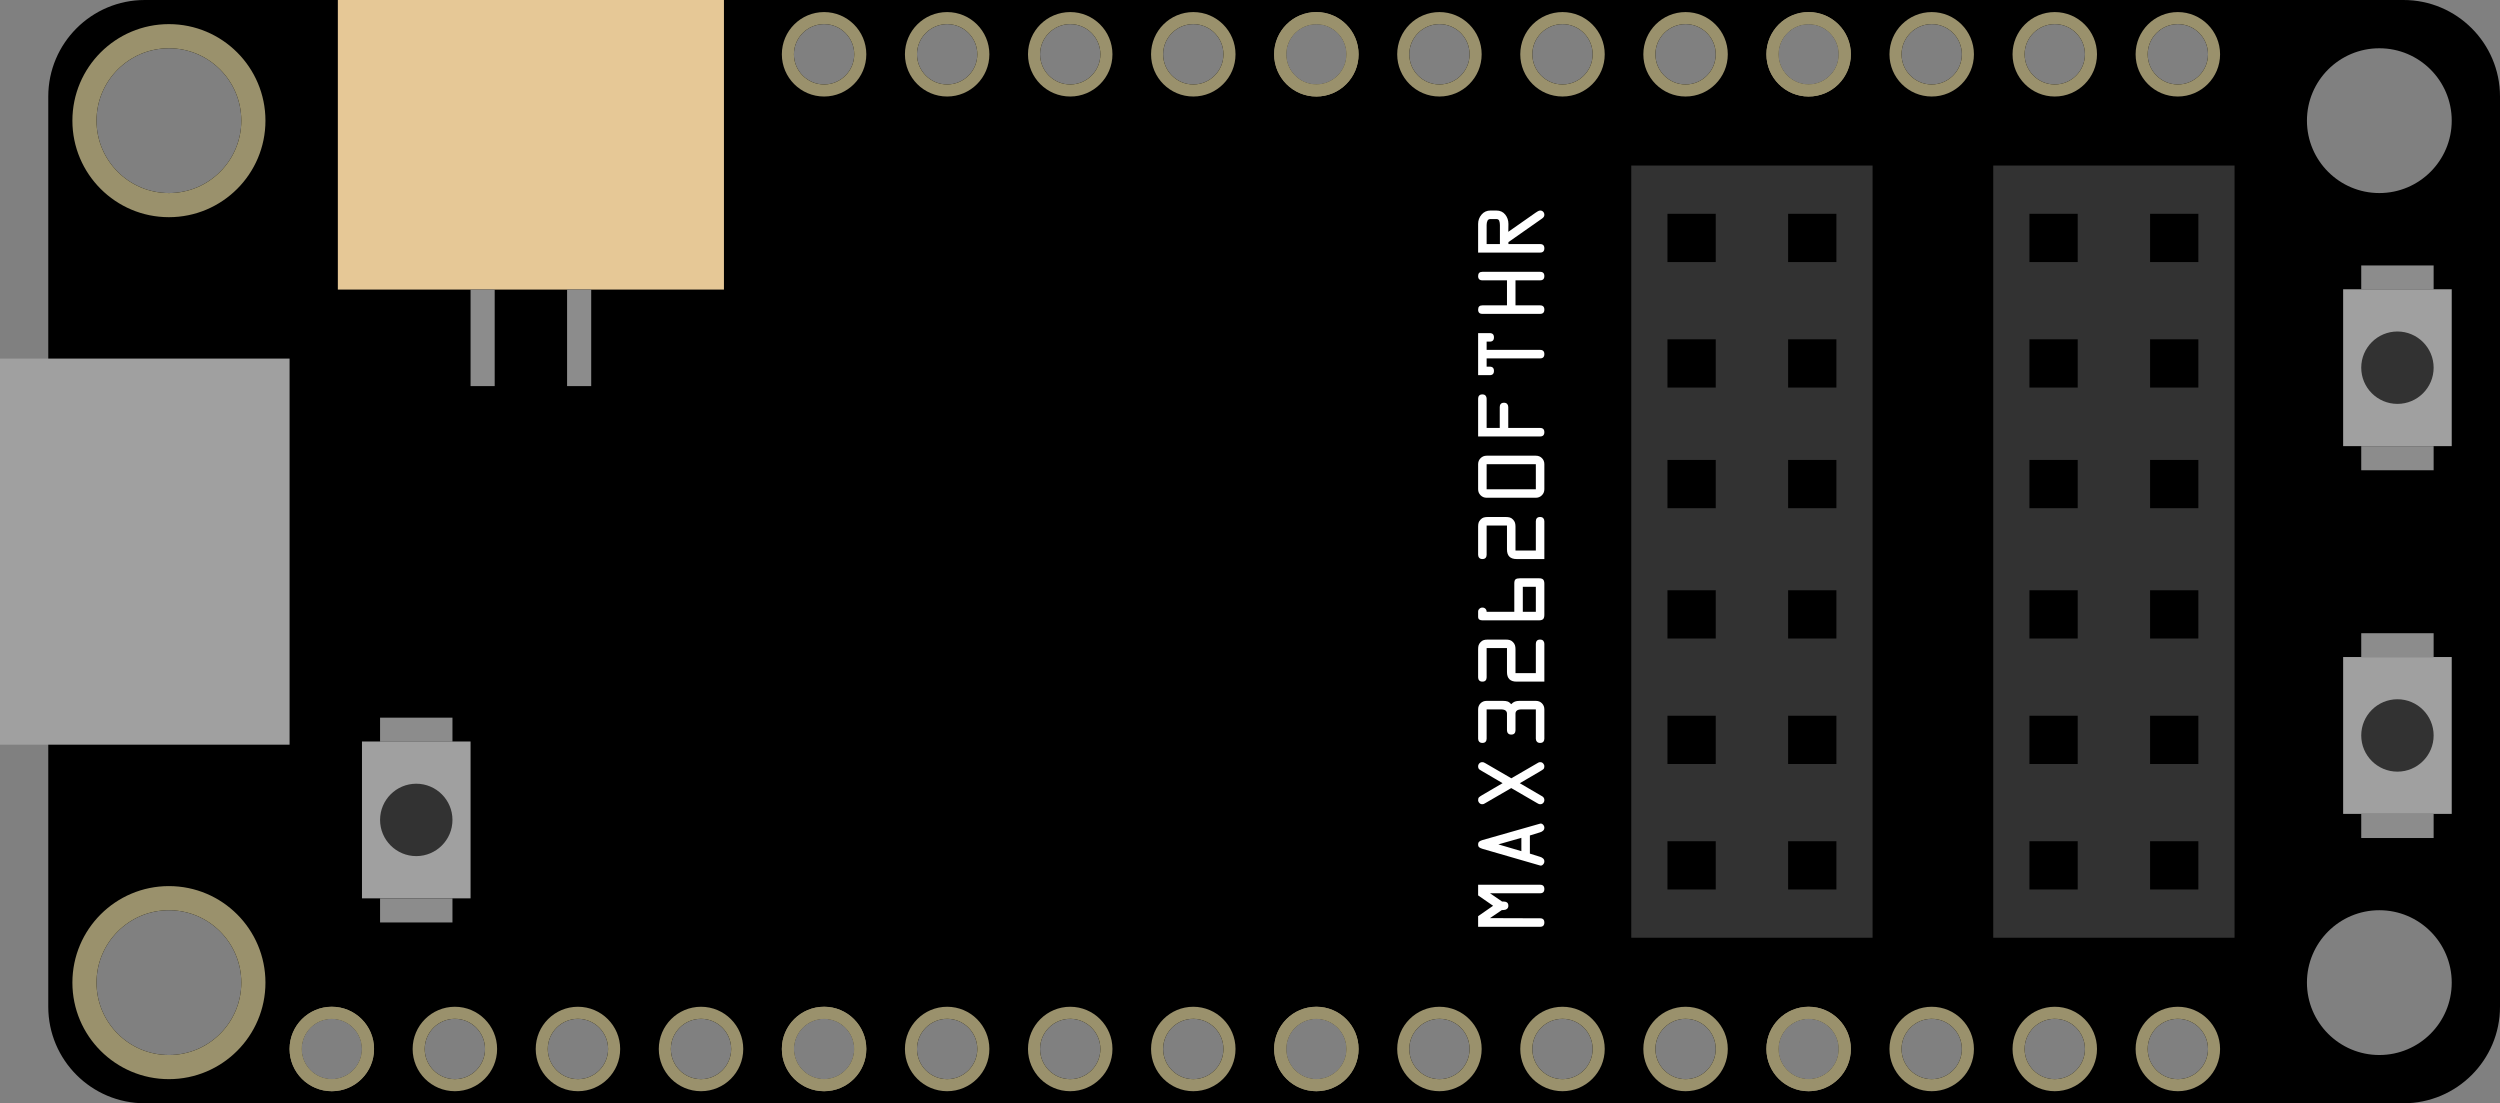 <?xml version="1.0" standalone="no"?><!-- Generator: Gravit.io --><svg xmlns="http://www.w3.org/2000/svg" xmlns:xlink="http://www.w3.org/1999/xlink" style="isolation:isolate" viewBox="0 0 146.835 64.8" width="146.835" height="64.8"><rect x="0" y="0" width="146.835" height="64.8" fill="#808080" stroke="none"/><defs><clipPath id="_clipPath_vy18NtlrnDo43AafrmER9S6KlomW17Su"><rect width="146.835" height="64.8"/></clipPath></defs><g clip-path="url(#_clipPath_vy18NtlrnDo43AafrmER9S6KlomW17Su)"><path d=" M 8.504 0 L 141.165 0 C 144.294 0 146.835 2.54 146.835 5.669 L 146.835 59.131 C 146.835 62.26 144.294 64.8 141.165 64.8 L 8.504 64.8 C 5.375 64.8 2.835 62.26 2.835 59.131 L 2.835 5.669 C 2.835 2.54 5.375 0 8.504 0 M 135.496 7.087 C 135.496 4.74 137.401 2.835 139.748 2.835 C 142.095 2.835 144 4.74 144 7.087 C 144 9.433 142.095 11.339 139.748 11.339 C 137.401 11.339 135.496 9.433 135.496 7.087 M 8.504 0 M 135.496 57.713 C 135.496 55.367 137.401 53.461 139.748 53.461 C 142.095 53.461 144 55.367 144 57.713 C 144 60.06 142.095 61.965 139.748 61.965 C 137.401 61.965 135.496 60.06 135.496 57.713 M 8.504 0 M 5.669 7.087 C 5.669 4.74 7.575 2.835 9.921 2.835 C 12.268 2.835 14.173 4.74 14.173 7.087 C 14.173 9.433 12.268 11.339 9.921 11.339 C 7.575 11.339 5.669 9.433 5.669 7.087 M 8.504 0 M 5.669 57.713 C 5.669 55.367 7.575 53.461 9.921 53.461 C 12.268 53.461 14.173 55.367 14.173 57.713 C 14.173 60.06 12.268 61.965 9.921 61.965 C 7.575 61.965 5.669 60.06 5.669 57.713 M 8.504 0 M 17.717 61.611 C 17.717 60.633 18.51 59.839 19.488 59.839 C 20.466 59.839 21.26 60.633 21.26 61.611 C 21.26 62.589 20.466 63.383 19.488 63.383 C 18.51 63.383 17.717 62.589 17.717 61.611 M 8.504 0 M 24.945 61.611 C 24.945 60.633 25.739 59.839 26.717 59.839 C 27.694 59.839 28.488 60.633 28.488 61.611 C 28.488 62.589 27.694 63.383 26.717 63.383 C 25.739 63.383 24.945 62.589 24.945 61.611 M 8.504 0 M 32.173 61.611 C 32.173 60.633 32.967 59.839 33.945 59.839 C 34.923 59.839 35.717 60.633 35.717 61.611 C 35.717 62.589 34.923 63.383 33.945 63.383 C 32.967 63.383 32.173 62.589 32.173 61.611 M 8.504 0 M 39.402 61.611 C 39.402 60.633 40.195 59.839 41.173 59.839 C 42.151 59.839 42.945 60.633 42.945 61.611 C 42.945 62.589 42.151 63.383 41.173 63.383 C 40.195 63.383 39.402 62.589 39.402 61.611 M 8.504 0 M 46.63 61.611 C 46.63 60.633 47.424 59.839 48.402 59.839 C 49.379 59.839 50.173 60.633 50.173 61.611 C 50.173 62.589 49.379 63.383 48.402 63.383 C 47.424 63.383 46.63 62.589 46.63 61.611 M 8.504 0 M 53.858 61.611 C 53.858 60.633 54.652 59.839 55.63 59.839 C 56.608 59.839 57.402 60.633 57.402 61.611 C 57.402 62.589 56.608 63.383 55.63 63.383 C 54.652 63.383 53.858 62.589 53.858 61.611 M 8.504 0 M 61.087 61.611 C 61.087 60.633 61.88 59.839 62.858 59.839 C 63.836 59.839 64.63 60.633 64.63 61.611 C 64.63 62.589 63.836 63.383 62.858 63.383 C 61.88 63.383 61.087 62.589 61.087 61.611 M 8.504 0 M 68.315 61.611 C 68.315 60.633 69.109 59.839 70.087 59.839 C 71.064 59.839 71.858 60.633 71.858 61.611 C 71.858 62.589 71.064 63.383 70.087 63.383 C 69.109 63.383 68.315 62.589 68.315 61.611 M 8.504 0 M 75.543 61.611 C 75.543 60.633 76.337 59.839 77.315 59.839 C 78.293 59.839 79.087 60.633 79.087 61.611 C 79.087 62.589 78.293 63.383 77.315 63.383 C 76.337 63.383 75.543 62.589 75.543 61.611 M 8.504 0 M 82.772 61.611 C 82.772 60.633 83.566 59.839 84.543 59.839 C 85.521 59.839 86.315 60.633 86.315 61.611 C 86.315 62.589 85.521 63.383 84.543 63.383 C 83.566 63.383 82.772 62.589 82.772 61.611 M 8.504 0 M 90 61.611 C 90 60.633 90.794 59.839 91.772 59.839 C 92.749 59.839 93.543 60.633 93.543 61.611 C 93.543 62.589 92.749 63.383 91.772 63.383 C 90.794 63.383 90 62.589 90 61.611 M 8.504 0 M 97.228 61.611 C 97.228 60.633 98.022 59.839 99 59.839 C 99.978 59.839 100.772 60.633 100.772 61.611 C 100.772 62.589 99.978 63.383 99 63.383 C 98.022 63.383 97.228 62.589 97.228 61.611 M 8.504 0 M 104.457 61.611 C 104.457 60.633 105.251 59.839 106.228 59.839 C 107.206 59.839 108 60.633 108 61.611 C 108 62.589 107.206 63.383 106.228 63.383 C 105.251 63.383 104.457 62.589 104.457 61.611 M 8.504 0 M 111.685 61.611 C 111.685 60.633 112.479 59.839 113.457 59.839 C 114.434 59.839 115.228 60.633 115.228 61.611 C 115.228 62.589 114.434 63.383 113.457 63.383 C 112.479 63.383 111.685 62.589 111.685 61.611 M 8.504 0 M 118.913 61.611 C 118.913 60.633 119.707 59.839 120.685 59.839 C 121.663 59.839 122.457 60.633 122.457 61.611 C 122.457 62.589 121.663 63.383 120.685 63.383 C 119.707 63.383 118.913 62.589 118.913 61.611 M 8.504 0 M 126.142 61.611 C 126.142 60.633 126.936 59.839 127.913 59.839 C 128.891 59.839 129.685 60.633 129.685 61.611 C 129.685 62.589 128.891 63.383 127.913 63.383 C 126.936 63.383 126.142 62.589 126.142 61.611 M 8.504 0 M 126.142 3.189 C 126.142 2.211 126.936 1.417 127.913 1.417 C 128.891 1.417 129.685 2.211 129.685 3.189 C 129.685 4.167 128.891 4.961 127.913 4.961 C 126.936 4.961 126.142 4.167 126.142 3.189 M 8.504 0 M 46.63 3.189 C 46.63 2.211 47.424 1.417 48.402 1.417 C 49.379 1.417 50.173 2.211 50.173 3.189 C 50.173 4.167 49.379 4.961 48.402 4.961 C 47.424 4.961 46.63 4.167 46.63 3.189 M 8.504 0 M 53.858 3.189 C 53.858 2.211 54.652 1.417 55.63 1.417 C 56.608 1.417 57.402 2.211 57.402 3.189 C 57.402 4.167 56.608 4.961 55.63 4.961 C 54.652 4.961 53.858 4.167 53.858 3.189 M 8.504 0 M 61.087 3.189 C 61.087 2.211 61.88 1.417 62.858 1.417 C 63.836 1.417 64.63 2.211 64.63 3.189 C 64.63 4.167 63.836 4.961 62.858 4.961 C 61.88 4.961 61.087 4.167 61.087 3.189 M 8.504 0 M 68.315 3.189 C 68.315 2.211 69.109 1.417 70.087 1.417 C 71.064 1.417 71.858 2.211 71.858 3.189 C 71.858 4.167 71.064 4.961 70.087 4.961 C 69.109 4.961 68.315 4.167 68.315 3.189 M 8.504 0 M 75.543 3.189 C 75.543 2.211 76.337 1.417 77.315 1.417 C 78.293 1.417 79.087 2.211 79.087 3.189 C 79.087 4.167 78.293 4.961 77.315 4.961 C 76.337 4.961 75.543 4.167 75.543 3.189 M 8.504 0 M 82.772 3.189 C 82.772 2.211 83.566 1.417 84.543 1.417 C 85.521 1.417 86.315 2.211 86.315 3.189 C 86.315 4.167 85.521 4.961 84.543 4.961 C 83.566 4.961 82.772 4.167 82.772 3.189 M 8.504 0 M 90 3.189 C 90 2.211 90.794 1.417 91.772 1.417 C 92.749 1.417 93.543 2.211 93.543 3.189 C 93.543 4.167 92.749 4.961 91.772 4.961 C 90.794 4.961 90 4.167 90 3.189 M 8.504 0 M 97.228 3.189 C 97.228 2.211 98.022 1.417 99 1.417 C 99.978 1.417 100.772 2.211 100.772 3.189 C 100.772 4.167 99.978 4.961 99 4.961 C 98.022 4.961 97.228 4.167 97.228 3.189 M 8.504 0 M 104.457 3.189 C 104.457 2.211 105.251 1.417 106.228 1.417 C 107.206 1.417 108 2.211 108 3.189 C 108 4.167 107.206 4.961 106.228 4.961 C 105.251 4.961 104.457 4.167 104.457 3.189 M 8.504 0 M 111.685 3.189 C 111.685 2.211 112.479 1.417 113.457 1.417 C 114.434 1.417 115.228 2.211 115.228 3.189 C 115.228 4.167 114.434 4.961 113.457 4.961 C 112.479 4.961 111.685 4.167 111.685 3.189 M 8.504 0 Z  M 118.913 3.189 C 118.913 2.211 119.707 1.417 120.685 1.417 C 121.663 1.417 122.457 2.211 122.457 3.189 C 122.457 4.167 121.663 4.961 120.685 4.961 C 119.707 4.961 118.913 4.167 118.913 3.189 Z " fill-rule="evenodd" fill="rgb(0,0,0)"/><rect x="0" y="21.061" width="17.008" height="22.677" transform="matrix(1,0,0,1,0,0)" fill="rgb(160,160,160)"/><g id="Top Holes"><path d=" M 4.252 57.713 C 4.252 54.584 6.792 52.044 9.921 52.044 C 13.05 52.044 15.591 54.584 15.591 57.713 C 15.591 60.842 13.05 63.383 9.921 63.383 C 6.792 63.383 4.252 60.842 4.252 57.713 Z  M 5.669 57.713 C 5.669 55.367 7.575 53.461 9.921 53.461 C 12.268 53.461 14.173 55.367 14.173 57.713 C 14.173 60.06 12.268 61.965 9.921 61.965 C 7.575 61.965 5.669 60.06 5.669 57.713 Z " fill-rule="evenodd" fill="rgb(154,145,108)"/><path d=" M 4.252 7.087 C 4.252 3.958 6.792 1.417 9.921 1.417 C 13.05 1.417 15.591 3.958 15.591 7.087 C 15.591 10.216 13.05 12.756 9.921 12.756 C 6.792 12.756 4.252 10.216 4.252 7.087 Z  M 5.669 7.087 C 5.669 4.74 7.575 2.835 9.921 2.835 C 12.268 2.835 14.173 4.74 14.173 7.087 C 14.173 9.433 12.268 11.339 9.921 11.339 C 7.575 11.339 5.669 9.433 5.669 7.087 Z " fill-rule="evenodd" fill="rgb(154,145,108)"/></g><g id="JST Battery port"><rect x="19.843" y="0" width="22.677" height="17.008" transform="matrix(1,0,0,1,0,0)" fill="rgb(230,200,150)"/><rect x="33.307" y="17.008" width="1.417" height="5.669" transform="matrix(1,0,0,1,0,0)" fill="rgb(140,140,140)"/><rect x="27.638" y="17.008" width="1.417" height="5.669" transform="matrix(1,0,0,1,0,0)" fill="rgb(140,140,140)"/></g><g id="RST BTN"><rect x="21.26" y="43.551" width="6.378" height="9.213" transform="matrix(1,0,0,1,0,0)" fill="rgb(160,160,160)"/><rect x="22.323" y="42.151" width="4.252" height="1.417" transform="matrix(1,0,0,1,0,0)" fill="rgb(140,140,140)"/><rect x="22.323" y="52.763" width="4.252" height="1.417" transform="matrix(1,0,0,1,0,0)" fill="rgb(140,140,140)"/><path d=" M 22.323 48.157 C 22.323 46.984 23.275 46.031 24.449 46.031 C 25.622 46.031 26.575 46.984 26.575 48.157 C 26.575 49.33 25.622 50.283 24.449 50.283 C 23.275 50.283 22.323 49.33 22.323 48.157 Z " fill="rgb(50,50,50)"/></g><g id="RST BTN"><rect x="137.622" y="16.99" width="6.378" height="9.213" transform="matrix(1,0,0,1,0,0)" fill="rgb(160,160,160)"/><rect x="138.685" y="15.591" width="4.252" height="1.417" transform="matrix(1,0,0,1,0,0)" fill="rgb(140,140,140)"/><rect x="138.685" y="26.203" width="4.252" height="1.417" transform="matrix(1,0,0,1,0,0)" fill="rgb(140,140,140)"/><path d=" M 138.685 21.596 C 138.685 20.423 139.638 19.47 140.811 19.47 C 141.984 19.47 142.937 20.423 142.937 21.596 C 142.937 22.77 141.984 23.722 140.811 23.722 C 139.638 23.722 138.685 22.77 138.685 21.596 Z " fill="rgb(50,50,50)"/></g><g id="RST BTN"><rect x="137.622" y="38.59" width="6.378" height="9.213" transform="matrix(1,0,0,1,0,0)" fill="rgb(160,160,160)"/><rect x="138.685" y="37.191" width="4.252" height="1.417" transform="matrix(1,0,0,1,0,0)" fill="rgb(140,140,140)"/><rect x="138.685" y="47.803" width="4.252" height="1.417" transform="matrix(1,0,0,1,0,0)" fill="rgb(140,140,140)"/><path d=" M 138.685 43.196 C 138.685 42.023 139.638 41.07 140.811 41.07 C 141.984 41.07 142.937 42.023 142.937 43.196 C 142.937 44.37 141.984 45.322 140.811 45.322 C 139.638 45.322 138.685 44.37 138.685 43.196 Z " fill="rgb(50,50,50)"/></g><g id="Cluster"><rect x="117.071" y="9.723" width="14.173" height="45.354" transform="matrix(1,0,0,1,0,0)" fill="rgb(50,50,50)"/><rect x="126.283" y="12.557" width="2.835" height="2.835" transform="matrix(1,0,0,1,0,0)" fill="rgb(0,0,0)"/><rect x="119.197" y="12.557" width="2.835" height="2.835" transform="matrix(1,0,0,1,0,0)" fill="rgb(0,0,0)"/><rect x="126.283" y="19.928" width="2.835" height="2.835" transform="matrix(1,0,0,1,0,0)" fill="rgb(0,0,0)"/><rect x="119.197" y="19.928" width="2.835" height="2.835" transform="matrix(1,0,0,1,0,0)" fill="rgb(0,0,0)"/><rect x="126.283" y="27.014" width="2.835" height="2.835" transform="matrix(1,0,0,1,0,0)" fill="rgb(0,0,0)"/><rect x="119.197" y="27.014" width="2.835" height="2.835" transform="matrix(1,0,0,1,0,0)" fill="rgb(0,0,0)"/><rect x="126.283" y="34.668" width="2.835" height="2.835" transform="matrix(1,0,0,1,0,0)" fill="rgb(0,0,0)"/><rect x="119.197" y="34.668" width="2.835" height="2.835" transform="matrix(1,0,0,1,0,0)" fill="rgb(0,0,0)"/><rect x="126.283" y="42.038" width="2.835" height="2.835" transform="matrix(1,0,0,1,0,0)" fill="rgb(0,0,0)"/><rect x="119.197" y="42.038" width="2.835" height="2.835" transform="matrix(1,0,0,1,0,0)" fill="rgb(0,0,0)"/><rect x="126.283" y="49.408" width="2.835" height="2.835" transform="matrix(1,0,0,1,0,0)" fill="rgb(0,0,0)"/><rect x="119.197" y="49.408" width="2.835" height="2.835" transform="matrix(1,0,0,1,0,0)" fill="rgb(0,0,0)"/></g><g id="Cluster"><rect x="95.811" y="9.723" width="14.173" height="45.354" transform="matrix(1,0,0,1,0,0)" fill="rgb(50,50,50)"/><rect x="105.024" y="12.557" width="2.835" height="2.835" transform="matrix(1,0,0,1,0,0)" fill="rgb(0,0,0)"/><rect x="97.937" y="12.557" width="2.835" height="2.835" transform="matrix(1,0,0,1,0,0)" fill="rgb(0,0,0)"/><rect x="105.024" y="19.928" width="2.835" height="2.835" transform="matrix(1,0,0,1,0,0)" fill="rgb(0,0,0)"/><rect x="97.937" y="19.928" width="2.835" height="2.835" transform="matrix(1,0,0,1,0,0)" fill="rgb(0,0,0)"/><rect x="105.024" y="27.014" width="2.835" height="2.835" transform="matrix(1,0,0,1,0,0)" fill="rgb(0,0,0)"/><rect x="97.937" y="27.014" width="2.835" height="2.835" transform="matrix(1,0,0,1,0,0)" fill="rgb(0,0,0)"/><rect x="105.024" y="34.668" width="2.835" height="2.835" transform="matrix(1,0,0,1,0,0)" fill="rgb(0,0,0)"/><rect x="97.937" y="34.668" width="2.835" height="2.835" transform="matrix(1,0,0,1,0,0)" fill="rgb(0,0,0)"/><rect x="105.024" y="42.038" width="2.835" height="2.835" transform="matrix(1,0,0,1,0,0)" fill="rgb(0,0,0)"/><rect x="97.937" y="42.038" width="2.835" height="2.835" transform="matrix(1,0,0,1,0,0)" fill="rgb(0,0,0)"/><rect x="105.024" y="49.408" width="2.835" height="2.835" transform="matrix(1,0,0,1,0,0)" fill="rgb(0,0,0)"/><rect x="97.937" y="49.408" width="2.835" height="2.835" transform="matrix(1,0,0,1,0,0)" fill="rgb(0,0,0)"/></g><path d=" M 17.008 61.611 C 17.008 60.242 18.119 59.131 19.488 59.131 C 20.857 59.131 21.969 60.242 21.969 61.611 C 21.969 62.98 20.857 64.091 19.488 64.091 C 18.119 64.091 17.008 62.98 17.008 61.611 Z  M 17.717 61.611 C 17.717 60.633 18.51 59.839 19.488 59.839 C 20.466 59.839 21.26 60.633 21.26 61.611 C 21.26 62.589 20.466 63.383 19.488 63.383 C 18.51 63.383 17.717 62.589 17.717 61.611 Z " fill-rule="evenodd" fill="rgb(154,145,108)"/><path d=" M 17.008 61.611 C 17.008 60.242 18.119 59.131 19.488 59.131 C 20.857 59.131 21.969 60.242 21.969 61.611 C 21.969 62.98 20.857 64.091 19.488 64.091 C 18.119 64.091 17.008 62.98 17.008 61.611 Z  M 17.717 61.611 C 17.717 60.633 18.51 59.839 19.488 59.839 C 20.466 59.839 21.26 60.633 21.26 61.611 C 21.26 62.589 20.466 63.383 19.488 63.383 C 18.51 63.383 17.717 62.589 17.717 61.611 Z " fill-rule="evenodd" fill="rgb(154,145,108)"/><path d=" M 24.236 61.611 C 24.236 60.242 25.348 59.131 26.717 59.131 C 28.085 59.131 29.197 60.242 29.197 61.611 C 29.197 62.98 28.085 64.091 26.717 64.091 C 25.348 64.091 24.236 62.98 24.236 61.611 Z  M 24.945 61.611 C 24.945 60.633 25.739 59.839 26.717 59.839 C 27.694 59.839 28.488 60.633 28.488 61.611 C 28.488 62.589 27.694 63.383 26.717 63.383 C 25.739 63.383 24.945 62.589 24.945 61.611 Z " fill-rule="evenodd" fill="rgb(154,145,108)"/><path d=" M 31.465 61.611 C 31.465 60.242 32.576 59.131 33.945 59.131 C 35.314 59.131 36.425 60.242 36.425 61.611 C 36.425 62.98 35.314 64.091 33.945 64.091 C 32.576 64.091 31.465 62.98 31.465 61.611 Z  M 32.173 61.611 C 32.173 60.633 32.967 59.839 33.945 59.839 C 34.923 59.839 35.717 60.633 35.717 61.611 C 35.717 62.589 34.923 63.383 33.945 63.383 C 32.967 63.383 32.173 62.589 32.173 61.611 Z " fill-rule="evenodd" fill="rgb(154,145,108)"/><path d=" M 38.693 61.611 C 38.693 60.242 39.804 59.131 41.173 59.131 C 42.542 59.131 43.654 60.242 43.654 61.611 C 43.654 62.98 42.542 64.091 41.173 64.091 C 39.804 64.091 38.693 62.98 38.693 61.611 Z  M 39.402 61.611 C 39.402 60.633 40.195 59.839 41.173 59.839 C 42.151 59.839 42.945 60.633 42.945 61.611 C 42.945 62.589 42.151 63.383 41.173 63.383 C 40.195 63.383 39.402 62.589 39.402 61.611 Z " fill-rule="evenodd" fill="rgb(154,145,108)"/><path d=" M 45.921 61.611 C 45.921 60.242 47.033 59.131 48.402 59.131 C 49.77 59.131 50.882 60.242 50.882 61.611 C 50.882 62.98 49.77 64.091 48.402 64.091 C 47.033 64.091 45.921 62.98 45.921 61.611 Z  M 46.63 61.611 C 46.63 60.633 47.424 59.839 48.402 59.839 C 49.379 59.839 50.173 60.633 50.173 61.611 C 50.173 62.589 49.379 63.383 48.402 63.383 C 47.424 63.383 46.63 62.589 46.63 61.611 Z " fill-rule="evenodd" fill="rgb(154,145,108)"/><path d=" M 45.921 61.611 C 45.921 60.242 47.033 59.131 48.402 59.131 C 49.77 59.131 50.882 60.242 50.882 61.611 C 50.882 62.98 49.77 64.091 48.402 64.091 C 47.033 64.091 45.921 62.98 45.921 61.611 Z  M 46.63 61.611 C 46.63 60.633 47.424 59.839 48.402 59.839 C 49.379 59.839 50.173 60.633 50.173 61.611 C 50.173 62.589 49.379 63.383 48.402 63.383 C 47.424 63.383 46.63 62.589 46.63 61.611 Z " fill-rule="evenodd" fill="rgb(154,145,108)"/><path d=" M 53.15 61.611 C 53.15 60.242 54.261 59.131 55.63 59.131 C 56.999 59.131 58.11 60.242 58.11 61.611 C 58.11 62.98 56.999 64.091 55.63 64.091 C 54.261 64.091 53.15 62.98 53.15 61.611 Z  M 53.858 61.611 C 53.858 60.633 54.652 59.839 55.63 59.839 C 56.608 59.839 57.402 60.633 57.402 61.611 C 57.402 62.589 56.608 63.383 55.63 63.383 C 54.652 63.383 53.858 62.589 53.858 61.611 Z " fill-rule="evenodd" fill="rgb(154,145,108)"/><path d=" M 60.378 61.611 C 60.378 60.242 61.489 59.131 62.858 59.131 C 64.227 59.131 65.339 60.242 65.339 61.611 C 65.339 62.98 64.227 64.091 62.858 64.091 C 61.489 64.091 60.378 62.98 60.378 61.611 Z  M 61.087 61.611 C 61.087 60.633 61.88 59.839 62.858 59.839 C 63.836 59.839 64.63 60.633 64.63 61.611 C 64.63 62.589 63.836 63.383 62.858 63.383 C 61.88 63.383 61.087 62.589 61.087 61.611 Z " fill-rule="evenodd" fill="rgb(154,145,108)"/><path d=" M 67.606 61.611 C 67.606 60.242 68.718 59.131 70.087 59.131 C 71.456 59.131 72.567 60.242 72.567 61.611 C 72.567 62.98 71.456 64.091 70.087 64.091 C 68.718 64.091 67.606 62.98 67.606 61.611 Z  M 68.315 61.611 C 68.315 60.633 69.109 59.839 70.087 59.839 C 71.064 59.839 71.858 60.633 71.858 61.611 C 71.858 62.589 71.064 63.383 70.087 63.383 C 69.109 63.383 68.315 62.589 68.315 61.611 Z " fill-rule="evenodd" fill="rgb(154,145,108)"/><path d=" M 74.835 61.611 C 74.835 60.242 75.946 59.131 77.315 59.131 C 78.684 59.131 79.795 60.242 79.795 61.611 C 79.795 62.98 78.684 64.091 77.315 64.091 C 75.946 64.091 74.835 62.98 74.835 61.611 Z  M 75.543 61.611 C 75.543 60.633 76.337 59.839 77.315 59.839 C 78.293 59.839 79.087 60.633 79.087 61.611 C 79.087 62.589 78.293 63.383 77.315 63.383 C 76.337 63.383 75.543 62.589 75.543 61.611 Z " fill-rule="evenodd" fill="rgb(154,145,108)"/><path d=" M 74.835 61.611 C 74.835 60.242 75.946 59.131 77.315 59.131 C 78.684 59.131 79.795 60.242 79.795 61.611 C 79.795 62.98 78.684 64.091 77.315 64.091 C 75.946 64.091 74.835 62.98 74.835 61.611 Z  M 75.543 61.611 C 75.543 60.633 76.337 59.839 77.315 59.839 C 78.293 59.839 79.087 60.633 79.087 61.611 C 79.087 62.589 78.293 63.383 77.315 63.383 C 76.337 63.383 75.543 62.589 75.543 61.611 Z " fill-rule="evenodd" fill="rgb(154,145,108)"/><path d=" M 82.063 61.611 C 82.063 60.242 83.174 59.131 84.543 59.131 C 85.912 59.131 87.024 60.242 87.024 61.611 C 87.024 62.98 85.912 64.091 84.543 64.091 C 83.174 64.091 82.063 62.98 82.063 61.611 Z  M 82.772 61.611 C 82.772 60.633 83.566 59.839 84.543 59.839 C 85.521 59.839 86.315 60.633 86.315 61.611 C 86.315 62.589 85.521 63.383 84.543 63.383 C 83.566 63.383 82.772 62.589 82.772 61.611 Z " fill-rule="evenodd" fill="rgb(154,145,108)"/><path d=" M 89.291 61.611 C 89.291 60.242 90.403 59.131 91.772 59.131 C 93.141 59.131 94.252 60.242 94.252 61.611 C 94.252 62.98 93.141 64.091 91.772 64.091 C 90.403 64.091 89.291 62.98 89.291 61.611 Z  M 90 61.611 C 90 60.633 90.794 59.839 91.772 59.839 C 92.749 59.839 93.543 60.633 93.543 61.611 C 93.543 62.589 92.749 63.383 91.772 63.383 C 90.794 63.383 90 62.589 90 61.611 Z " fill-rule="evenodd" fill="rgb(154,145,108)"/><path d=" M 96.52 61.611 C 96.52 60.242 97.631 59.131 99 59.131 C 100.369 59.131 101.48 60.242 101.48 61.611 C 101.48 62.98 100.369 64.091 99 64.091 C 97.631 64.091 96.52 62.98 96.52 61.611 Z  M 97.228 61.611 C 97.228 60.633 98.022 59.839 99 59.839 C 99.978 59.839 100.772 60.633 100.772 61.611 C 100.772 62.589 99.978 63.383 99 63.383 C 98.022 63.383 97.228 62.589 97.228 61.611 Z " fill-rule="evenodd" fill="rgb(154,145,108)"/><path d=" M 103.748 61.611 C 103.748 60.242 104.859 59.131 106.228 59.131 C 107.597 59.131 108.709 60.242 108.709 61.611 C 108.709 62.98 107.597 64.091 106.228 64.091 C 104.859 64.091 103.748 62.98 103.748 61.611 Z  M 104.457 61.611 C 104.457 60.633 105.251 59.839 106.228 59.839 C 107.206 59.839 108 60.633 108 61.611 C 108 62.589 107.206 63.383 106.228 63.383 C 105.251 63.383 104.457 62.589 104.457 61.611 Z " fill-rule="evenodd" fill="rgb(154,145,108)"/><path d=" M 103.748 61.611 C 103.748 60.242 104.859 59.131 106.228 59.131 C 107.597 59.131 108.709 60.242 108.709 61.611 C 108.709 62.98 107.597 64.091 106.228 64.091 C 104.859 64.091 103.748 62.98 103.748 61.611 Z  M 104.457 61.611 C 104.457 60.633 105.251 59.839 106.228 59.839 C 107.206 59.839 108 60.633 108 61.611 C 108 62.589 107.206 63.383 106.228 63.383 C 105.251 63.383 104.457 62.589 104.457 61.611 Z " fill-rule="evenodd" fill="rgb(154,145,108)"/><path d=" M 110.976 61.611 C 110.976 60.242 112.088 59.131 113.457 59.131 C 114.826 59.131 115.937 60.242 115.937 61.611 C 115.937 62.98 114.826 64.091 113.457 64.091 C 112.088 64.091 110.976 62.98 110.976 61.611 Z  M 111.685 61.611 C 111.685 60.633 112.479 59.839 113.457 59.839 C 114.434 59.839 115.228 60.633 115.228 61.611 C 115.228 62.589 114.434 63.383 113.457 63.383 C 112.479 63.383 111.685 62.589 111.685 61.611 Z " fill-rule="evenodd" fill="rgb(154,145,108)"/><path d=" M 118.205 61.611 C 118.205 60.242 119.316 59.131 120.685 59.131 C 122.054 59.131 123.165 60.242 123.165 61.611 C 123.165 62.98 122.054 64.091 120.685 64.091 C 119.316 64.091 118.205 62.98 118.205 61.611 Z  M 118.913 61.611 C 118.913 60.633 119.707 59.839 120.685 59.839 C 121.663 59.839 122.457 60.633 122.457 61.611 C 122.457 62.589 121.663 63.383 120.685 63.383 C 119.707 63.383 118.913 62.589 118.913 61.611 Z " fill-rule="evenodd" fill="rgb(154,145,108)"/><path d=" M 125.433 61.611 C 125.433 60.242 126.544 59.131 127.913 59.131 C 129.282 59.131 130.394 60.242 130.394 61.611 C 130.394 62.98 129.282 64.091 127.913 64.091 C 126.544 64.091 125.433 62.98 125.433 61.611 Z  M 126.142 61.611 C 126.142 60.633 126.936 59.839 127.913 59.839 C 128.891 59.839 129.685 60.633 129.685 61.611 C 129.685 62.589 128.891 63.383 127.913 63.383 C 126.936 63.383 126.142 62.589 126.142 61.611 Z " fill-rule="evenodd" fill="rgb(154,145,108)"/><path d=" M 45.921 3.189 C 45.921 1.82 47.033 0.709 48.402 0.709 C 49.77 0.709 50.882 1.82 50.882 3.189 C 50.882 4.558 49.77 5.669 48.402 5.669 C 47.033 5.669 45.921 4.558 45.921 3.189 Z  M 46.63 3.189 C 46.63 2.211 47.424 1.417 48.402 1.417 C 49.379 1.417 50.173 2.211 50.173 3.189 C 50.173 4.167 49.379 4.961 48.402 4.961 C 47.424 4.961 46.63 4.167 46.63 3.189 Z " fill-rule="evenodd" fill="rgb(154,145,108)"/><path d=" M 53.15 3.189 C 53.15 1.82 54.261 0.709 55.63 0.709 C 56.999 0.709 58.11 1.82 58.11 3.189 C 58.11 4.558 56.999 5.669 55.63 5.669 C 54.261 5.669 53.15 4.558 53.15 3.189 Z  M 53.858 3.189 C 53.858 2.211 54.652 1.417 55.63 1.417 C 56.608 1.417 57.402 2.211 57.402 3.189 C 57.402 4.167 56.608 4.961 55.63 4.961 C 54.652 4.961 53.858 4.167 53.858 3.189 Z " fill-rule="evenodd" fill="rgb(154,145,108)"/><path d=" M 60.378 3.189 C 60.378 1.82 61.489 0.709 62.858 0.709 C 64.227 0.709 65.339 1.82 65.339 3.189 C 65.339 4.558 64.227 5.669 62.858 5.669 C 61.489 5.669 60.378 4.558 60.378 3.189 Z  M 61.087 3.189 C 61.087 2.211 61.88 1.417 62.858 1.417 C 63.836 1.417 64.63 2.211 64.63 3.189 C 64.63 4.167 63.836 4.961 62.858 4.961 C 61.88 4.961 61.087 4.167 61.087 3.189 Z " fill-rule="evenodd" fill="rgb(154,145,108)"/><path d=" M 67.606 3.189 C 67.606 1.82 68.718 0.709 70.087 0.709 C 71.456 0.709 72.567 1.82 72.567 3.189 C 72.567 4.558 71.456 5.669 70.087 5.669 C 68.718 5.669 67.606 4.558 67.606 3.189 Z  M 68.315 3.189 C 68.315 2.211 69.109 1.417 70.087 1.417 C 71.064 1.417 71.858 2.211 71.858 3.189 C 71.858 4.167 71.064 4.961 70.087 4.961 C 69.109 4.961 68.315 4.167 68.315 3.189 Z " fill-rule="evenodd" fill="rgb(154,145,108)"/><path d=" M 74.835 3.189 C 74.835 1.82 75.946 0.709 77.315 0.709 C 78.684 0.709 79.795 1.82 79.795 3.189 C 79.795 4.558 78.684 5.669 77.315 5.669 C 75.946 5.669 74.835 4.558 74.835 3.189 Z  M 75.543 3.189 C 75.543 2.211 76.337 1.417 77.315 1.417 C 78.293 1.417 79.087 2.211 79.087 3.189 C 79.087 4.167 78.293 4.961 77.315 4.961 C 76.337 4.961 75.543 4.167 75.543 3.189 Z " fill-rule="evenodd" fill="rgb(154,145,108)"/><path d=" M 74.835 3.189 C 74.835 1.82 75.946 0.709 77.315 0.709 C 78.684 0.709 79.795 1.82 79.795 3.189 C 79.795 4.558 78.684 5.669 77.315 5.669 C 75.946 5.669 74.835 4.558 74.835 3.189 Z  M 75.543 3.189 C 75.543 2.211 76.337 1.417 77.315 1.417 C 78.293 1.417 79.087 2.211 79.087 3.189 C 79.087 4.167 78.293 4.961 77.315 4.961 C 76.337 4.961 75.543 4.167 75.543 3.189 Z " fill-rule="evenodd" fill="rgb(154,145,108)"/><path d=" M 82.063 3.189 C 82.063 1.82 83.174 0.709 84.543 0.709 C 85.912 0.709 87.024 1.82 87.024 3.189 C 87.024 4.558 85.912 5.669 84.543 5.669 C 83.174 5.669 82.063 4.558 82.063 3.189 Z  M 82.772 3.189 C 82.772 2.211 83.566 1.417 84.543 1.417 C 85.521 1.417 86.315 2.211 86.315 3.189 C 86.315 4.167 85.521 4.961 84.543 4.961 C 83.566 4.961 82.772 4.167 82.772 3.189 Z " fill-rule="evenodd" fill="rgb(154,145,108)"/><path d=" M 89.291 3.189 C 89.291 1.82 90.403 0.709 91.772 0.709 C 93.141 0.709 94.252 1.82 94.252 3.189 C 94.252 4.558 93.141 5.669 91.772 5.669 C 90.403 5.669 89.291 4.558 89.291 3.189 Z  M 90 3.189 C 90 2.211 90.794 1.417 91.772 1.417 C 92.749 1.417 93.543 2.211 93.543 3.189 C 93.543 4.167 92.749 4.961 91.772 4.961 C 90.794 4.961 90 4.167 90 3.189 Z " fill-rule="evenodd" fill="rgb(154,145,108)"/><path d=" M 96.52 3.189 C 96.52 1.82 97.631 0.709 99 0.709 C 100.369 0.709 101.48 1.82 101.48 3.189 C 101.48 4.558 100.369 5.669 99 5.669 C 97.631 5.669 96.52 4.558 96.52 3.189 Z  M 97.228 3.189 C 97.228 2.211 98.022 1.417 99 1.417 C 99.978 1.417 100.772 2.211 100.772 3.189 C 100.772 4.167 99.978 4.961 99 4.961 C 98.022 4.961 97.228 4.167 97.228 3.189 Z " fill-rule="evenodd" fill="rgb(154,145,108)"/><path d=" M 103.748 3.189 C 103.748 1.82 104.859 0.709 106.228 0.709 C 107.597 0.709 108.709 1.82 108.709 3.189 C 108.709 4.558 107.597 5.669 106.228 5.669 C 104.859 5.669 103.748 4.558 103.748 3.189 Z  M 104.457 3.189 C 104.457 2.211 105.251 1.417 106.228 1.417 C 107.206 1.417 108 2.211 108 3.189 C 108 4.167 107.206 4.961 106.228 4.961 C 105.251 4.961 104.457 4.167 104.457 3.189 Z " fill-rule="evenodd" fill="rgb(154,145,108)"/><path d=" M 103.748 3.189 C 103.748 1.82 104.859 0.709 106.228 0.709 C 107.597 0.709 108.709 1.82 108.709 3.189 C 108.709 4.558 107.597 5.669 106.228 5.669 C 104.859 5.669 103.748 4.558 103.748 3.189 Z  M 104.457 3.189 C 104.457 2.211 105.251 1.417 106.228 1.417 C 107.206 1.417 108 2.211 108 3.189 C 108 4.167 107.206 4.961 106.228 4.961 C 105.251 4.961 104.457 4.167 104.457 3.189 Z " fill-rule="evenodd" fill="rgb(154,145,108)"/><path d=" M 110.976 3.189 C 110.976 1.82 112.088 0.709 113.457 0.709 C 114.826 0.709 115.937 1.82 115.937 3.189 C 115.937 4.558 114.826 5.669 113.457 5.669 C 112.088 5.669 110.976 4.558 110.976 3.189 Z  M 111.685 3.189 C 111.685 2.211 112.479 1.417 113.457 1.417 C 114.434 1.417 115.228 2.211 115.228 3.189 C 115.228 4.167 114.434 4.961 113.457 4.961 C 112.479 4.961 111.685 4.167 111.685 3.189 Z " fill-rule="evenodd" fill="rgb(154,145,108)"/><path d=" M 118.205 3.189 C 118.205 1.82 119.316 0.709 120.685 0.709 C 122.054 0.709 123.165 1.82 123.165 3.189 C 123.165 4.558 122.054 5.669 120.685 5.669 C 119.316 5.669 118.205 4.558 118.205 3.189 Z  M 118.913 3.189 C 118.913 2.211 119.707 1.417 120.685 1.417 C 121.663 1.417 122.457 2.211 122.457 3.189 C 122.457 4.167 121.663 4.961 120.685 4.961 C 119.707 4.961 118.913 4.167 118.913 3.189 Z " fill-rule="evenodd" fill="rgb(154,145,108)"/><path d=" M 125.433 3.189 C 125.433 1.82 126.544 0.709 127.913 0.709 C 129.282 0.709 130.394 1.82 130.394 3.189 C 130.394 4.558 129.282 5.669 127.913 5.669 C 126.544 5.669 125.433 4.558 125.433 3.189 Z  M 126.142 3.189 C 126.142 2.211 126.936 1.417 127.913 1.417 C 128.891 1.417 129.685 2.211 129.685 3.189 C 129.685 4.167 128.891 4.961 127.913 4.961 C 126.936 4.961 126.142 4.167 126.142 3.189 Z " fill-rule="evenodd" fill="rgb(154,145,108)"/><path d=" M 87.696 53.2 L 86.816 52.59 L 86.816 51.965 L 90.456 51.965 L 90.456 51.965 Q 90.706 51.965 90.706 52.215 L 90.706 52.215 L 90.706 52.215 Q 90.706 52.465 90.457 52.465 L 90.457 52.465 L 87.514 52.465 L 88.222 52.95 L 88.3 52.95 L 88.3 52.95 Q 88.431 52.95 88.511 53.005 L 88.511 53.005 L 88.511 53.005 Q 88.591 53.06 88.591 53.2 L 88.591 53.2 L 88.591 53.2 Q 88.591 53.325 88.504 53.387 L 88.504 53.387 L 88.504 53.387 Q 88.417 53.45 88.293 53.45 L 88.293 53.45 L 88.213 53.45 L 87.511 53.925 L 90.457 53.935 L 90.457 53.935 Q 90.706 53.935 90.706 54.185 L 90.706 54.185 L 90.706 54.185 Q 90.706 54.435 90.456 54.435 L 90.456 54.435 L 86.816 54.435 L 86.816 53.81 L 87.696 53.2 L 87.696 53.2 Z  M 90.456 50.835 L 87.071 49.855 L 87.071 49.855 Q 86.941 49.815 86.879 49.765 L 86.879 49.765 L 86.879 49.765 Q 86.816 49.715 86.816 49.6 L 86.816 49.6 L 86.816 49.6 Q 86.816 49.486 86.881 49.431 L 86.881 49.431 L 86.881 49.431 Q 86.946 49.376 87.071 49.341 L 87.071 49.341 L 90.456 48.376 L 90.456 48.376 Q 90.546 48.351 90.626 48.431 L 90.626 48.431 L 90.626 48.431 Q 90.706 48.511 90.706 48.616 L 90.706 48.616 L 90.706 48.616 Q 90.706 48.721 90.633 48.788 L 90.633 48.788 L 90.633 48.788 Q 90.56 48.856 90.455 48.886 L 90.455 48.886 L 89.856 49.071 L 89.856 50.136 L 90.457 50.325 L 90.457 50.325 Q 90.562 50.355 90.634 50.423 L 90.634 50.423 L 90.634 50.423 Q 90.706 50.49 90.706 50.595 L 90.706 50.595 L 90.706 50.595 Q 90.706 50.7 90.626 50.78 L 90.626 50.78 L 90.626 50.78 Q 90.546 50.86 90.456 50.835 L 90.456 50.835 L 90.456 50.835 Z  M 89.356 49.209 L 88.004 49.594 L 89.356 49.991 L 89.356 49.209 L 89.356 49.209 Z  M 90.291 47.175 L 88.761 46.287 L 87.231 47.175 L 87.231 47.175 Q 87.191 47.2 87.154 47.217 L 87.154 47.217 L 87.154 47.217 Q 87.116 47.235 87.051 47.235 L 87.051 47.235 L 87.051 47.235 Q 86.956 47.235 86.886 47.16 L 86.886 47.16 L 86.886 47.16 Q 86.816 47.085 86.816 46.99 L 86.816 46.99 L 86.816 46.99 Q 86.816 46.879 86.867 46.829 L 86.867 46.829 L 86.867 46.829 Q 86.918 46.779 87.054 46.699 L 87.054 46.699 L 88.253 45.998 L 87.061 45.3 L 87.061 45.3 Q 86.996 45.265 86.906 45.205 L 86.906 45.205 L 86.906 45.205 Q 86.816 45.145 86.816 45.01 L 86.816 45.01 L 86.816 45.01 Q 86.816 44.91 86.885 44.837 L 86.885 44.837 L 86.885 44.837 Q 86.954 44.765 87.056 44.765 L 87.056 44.765 L 87.056 44.765 Q 87.112 44.765 87.15 44.78 L 87.15 44.78 L 87.15 44.78 Q 87.188 44.795 87.239 44.825 L 87.239 44.825 L 88.766 45.712 L 90.294 44.825 L 90.294 44.825 Q 90.333 44.8 90.371 44.782 L 90.371 44.782 L 90.371 44.782 Q 90.408 44.765 90.473 44.765 L 90.473 44.765 L 90.473 44.765 Q 90.567 44.765 90.637 44.84 L 90.637 44.84 L 90.637 44.84 Q 90.706 44.915 90.706 45.01 L 90.706 45.01 L 90.706 45.01 Q 90.706 45.12 90.654 45.17 L 90.654 45.17 L 90.654 45.17 Q 90.601 45.22 90.461 45.3 L 90.461 45.3 L 89.264 46.001 L 90.459 46.7 L 90.459 46.7 Q 90.525 46.74 90.59 46.775 L 90.59 46.775 L 90.59 46.775 Q 90.706 46.855 90.706 46.99 L 90.706 46.99 L 90.706 46.99 Q 90.706 47.09 90.639 47.163 L 90.639 47.163 L 90.639 47.163 Q 90.571 47.235 90.471 47.235 L 90.471 47.235 L 90.471 47.235 Q 90.416 47.235 90.379 47.22 L 90.379 47.22 L 90.379 47.22 Q 90.341 47.205 90.291 47.175 L 90.291 47.175 L 90.291 47.175 Z  M 87.316 41.665 L 87.316 43.385 L 87.316 43.385 Q 87.316 43.495 87.256 43.565 L 87.256 43.565 L 87.256 43.565 Q 87.196 43.635 87.066 43.635 L 87.066 43.635 L 87.066 43.635 Q 86.941 43.635 86.879 43.562 L 86.879 43.562 L 86.879 43.562 Q 86.816 43.49 86.816 43.385 L 86.816 43.385 L 86.816 41.665 L 86.816 41.665 Q 86.816 41.45 86.959 41.307 L 86.959 41.307 L 86.959 41.307 Q 87.101 41.165 87.316 41.165 L 87.316 41.165 L 88.276 41.165 L 88.276 41.165 Q 88.446 41.165 88.551 41.202 L 88.551 41.202 L 88.551 41.202 Q 88.656 41.24 88.761 41.36 L 88.761 41.36 L 88.761 41.36 Q 88.861 41.25 88.974 41.207 L 88.974 41.207 L 88.974 41.207 Q 89.086 41.165 89.246 41.165 L 89.246 41.165 L 90.206 41.165 L 90.206 41.165 Q 90.421 41.165 90.564 41.307 L 90.564 41.307 L 90.564 41.307 Q 90.706 41.45 90.706 41.665 L 90.706 41.665 L 90.706 43.385 L 90.706 43.385 Q 90.706 43.495 90.646 43.565 L 90.646 43.565 L 90.646 43.565 Q 90.586 43.635 90.456 43.635 L 90.456 43.635 L 90.456 43.635 Q 90.331 43.635 90.269 43.562 L 90.269 43.562 L 90.269 43.562 Q 90.206 43.49 90.206 43.385 L 90.206 43.385 L 90.206 41.665 L 89.376 41.665 L 89.376 41.665 Q 89.181 41.665 89.096 41.732 L 89.096 41.732 L 89.096 41.732 Q 89.011 41.8 89.011 41.915 L 89.011 41.915 L 89.011 42.895 L 89.011 42.895 Q 89.011 43.005 88.951 43.075 L 88.951 43.075 L 88.951 43.075 Q 88.891 43.145 88.761 43.145 L 88.761 43.145 L 88.761 43.145 Q 88.636 43.145 88.574 43.072 L 88.574 43.072 L 88.574 43.072 Q 88.511 43 88.511 42.895 L 88.511 42.895 L 88.511 41.915 L 88.511 41.915 Q 88.511 41.8 88.426 41.732 L 88.426 41.732 L 88.426 41.732 Q 88.341 41.665 88.146 41.665 L 88.146 41.665 L 87.316 41.665 L 87.316 41.665 Z  M 89.011 39.535 L 90.206 39.535 L 90.206 37.815 L 90.206 37.815 Q 90.206 37.705 90.266 37.635 L 90.266 37.635 L 90.266 37.635 Q 90.326 37.565 90.456 37.565 L 90.456 37.565 L 90.456 37.565 Q 90.581 37.565 90.644 37.637 L 90.644 37.637 L 90.644 37.637 Q 90.706 37.71 90.706 37.815 L 90.706 37.815 L 90.706 40.035 L 89.076 40.035 L 89.076 40.035 Q 88.511 40.035 88.511 39.47 L 88.511 39.47 L 88.511 38.065 L 87.316 38.065 L 87.316 39.785 L 87.316 39.785 Q 87.316 39.895 87.256 39.965 L 87.256 39.965 L 87.256 39.965 Q 87.196 40.035 87.066 40.035 L 87.066 40.035 L 87.066 40.035 Q 86.941 40.035 86.879 39.962 L 86.879 39.962 L 86.879 39.962 Q 86.816 39.89 86.816 39.785 L 86.816 39.785 L 86.816 38.125 L 86.816 38.125 Q 86.816 37.99 86.844 37.9 L 86.844 37.9 L 86.844 37.9 Q 86.871 37.81 86.959 37.717 L 86.959 37.717 L 86.959 37.717 Q 87.046 37.625 87.144 37.595 L 87.144 37.595 L 87.144 37.595 Q 87.241 37.565 87.401 37.565 L 87.401 37.565 L 88.426 37.565 L 88.426 37.565 Q 88.581 37.565 88.681 37.595 L 88.681 37.595 L 88.681 37.595 Q 88.781 37.625 88.866 37.715 L 88.866 37.715 L 88.866 37.715 Q 88.951 37.805 88.981 37.902 L 88.981 37.902 L 88.981 37.902 Q 89.011 38 89.011 38.125 L 89.011 38.125 L 89.011 39.535 L 89.011 39.535 Z  M 87.316 35.935 L 88.941 35.935 L 88.941 34.265 L 88.941 34.265 Q 88.941 34.085 89.016 34.025 L 89.016 34.025 L 89.016 34.025 Q 89.091 33.965 89.275 33.965 L 89.275 33.965 L 90.392 33.965 L 90.392 33.965 Q 90.567 33.965 90.637 34.04 L 90.637 34.04 L 90.637 34.04 Q 90.706 34.115 90.706 34.29 L 90.706 34.29 L 90.706 36.11 L 90.706 36.11 Q 90.706 36.29 90.634 36.362 L 90.634 36.362 L 90.634 36.362 Q 90.561 36.435 90.391 36.435 L 90.391 36.435 L 87.066 36.435 L 87.066 36.435 Q 86.956 36.435 86.886 36.39 L 86.886 36.39 L 86.886 36.39 Q 86.816 36.345 86.816 36.22 L 86.816 36.22 L 86.816 35.92 L 86.816 35.92 Q 86.816 35.825 86.891 35.755 L 86.891 35.755 L 86.891 35.755 Q 86.966 35.685 87.066 35.685 L 87.066 35.685 L 87.066 35.685 Q 87.176 35.685 87.246 35.755 L 87.246 35.755 L 87.246 35.755 Q 87.316 35.825 87.316 35.935 L 87.316 35.935 L 87.316 35.935 Z  M 89.441 34.465 L 89.441 35.935 L 90.206 35.935 L 90.206 34.465 L 89.441 34.465 L 89.441 34.465 Z  M 89.011 32.335 L 90.206 32.335 L 90.206 30.615 L 90.206 30.615 Q 90.206 30.505 90.266 30.435 L 90.266 30.435 L 90.266 30.435 Q 90.326 30.365 90.456 30.365 L 90.456 30.365 L 90.456 30.365 Q 90.581 30.365 90.644 30.437 L 90.644 30.437 L 90.644 30.437 Q 90.706 30.51 90.706 30.615 L 90.706 30.615 L 90.706 32.835 L 89.076 32.835 L 89.076 32.835 Q 88.511 32.835 88.511 32.27 L 88.511 32.27 L 88.511 30.865 L 87.316 30.865 L 87.316 32.585 L 87.316 32.585 Q 87.316 32.695 87.256 32.765 L 87.256 32.765 L 87.256 32.765 Q 87.196 32.835 87.066 32.835 L 87.066 32.835 L 87.066 32.835 Q 86.941 32.835 86.879 32.762 L 86.879 32.762 L 86.879 32.762 Q 86.816 32.69 86.816 32.585 L 86.816 32.585 L 86.816 30.925 L 86.816 30.925 Q 86.816 30.79 86.844 30.7 L 86.844 30.7 L 86.844 30.7 Q 86.871 30.61 86.959 30.517 L 86.959 30.517 L 86.959 30.517 Q 87.046 30.425 87.144 30.395 L 87.144 30.395 L 87.144 30.395 Q 87.241 30.365 87.401 30.365 L 87.401 30.365 L 88.426 30.365 L 88.426 30.365 Q 88.581 30.365 88.681 30.395 L 88.681 30.395 L 88.681 30.395 Q 88.781 30.425 88.866 30.515 L 88.866 30.515 L 88.866 30.515 Q 88.951 30.605 88.981 30.702 L 88.981 30.702 L 88.981 30.702 Q 89.011 30.8 89.011 30.925 L 89.011 30.925 L 89.011 32.335 L 89.011 32.335 Z  M 86.816 28.735 L 86.816 27.265 L 86.816 27.265 Q 86.816 27.055 86.961 26.91 L 86.961 26.91 L 86.961 26.91 Q 87.106 26.765 87.316 26.765 L 87.316 26.765 L 90.206 26.765 L 90.206 26.765 Q 90.421 26.765 90.564 26.907 L 90.564 26.907 L 90.564 26.907 Q 90.706 27.05 90.706 27.265 L 90.706 27.265 L 90.706 28.735 L 90.706 28.735 Q 90.706 28.945 90.561 29.09 L 90.561 29.09 L 90.561 29.09 Q 90.416 29.235 90.206 29.235 L 90.206 29.235 L 87.316 29.235 L 87.316 29.235 Q 87.106 29.235 86.961 29.09 L 86.961 29.09 L 86.961 29.09 Q 86.816 28.945 86.816 28.735 L 86.816 28.735 L 86.816 28.735 Z  M 90.206 28.735 L 90.206 27.265 L 87.316 27.265 L 87.316 28.735 L 90.206 28.735 L 90.206 28.735 Z  M 90.456 25.635 L 86.816 25.635 L 86.816 23.415 L 86.816 23.415 Q 86.816 23.305 86.876 23.235 L 86.876 23.235 L 86.876 23.235 Q 86.936 23.165 87.066 23.165 L 87.066 23.165 L 87.066 23.165 Q 87.191 23.165 87.254 23.237 L 87.254 23.237 L 87.254 23.237 Q 87.316 23.31 87.316 23.415 L 87.316 23.415 L 87.316 25.135 L 88.086 25.135 L 88.086 23.905 L 88.086 23.905 Q 88.086 23.795 88.146 23.725 L 88.146 23.725 L 88.146 23.725 Q 88.206 23.655 88.336 23.655 L 88.336 23.655 L 88.336 23.655 Q 88.461 23.655 88.524 23.727 L 88.524 23.727 L 88.524 23.727 Q 88.586 23.8 88.586 23.905 L 88.586 23.905 L 88.586 25.135 L 90.456 25.135 L 90.456 25.135 Q 90.706 25.135 90.706 25.385 L 90.706 25.385 L 90.706 25.385 Q 90.706 25.635 90.456 25.635 L 90.456 25.635 L 90.456 25.635 Z  M 87.316 21.05 L 87.316 21.535 L 87.496 21.535 L 87.496 21.535 Q 87.746 21.535 87.746 21.785 L 87.746 21.785 L 87.746 21.785 Q 87.746 22.035 87.496 22.035 L 87.496 22.035 L 86.816 22.035 L 86.816 19.565 L 87.496 19.565 L 87.496 19.565 Q 87.746 19.565 87.746 19.815 L 87.746 19.815 L 87.746 19.815 Q 87.746 20.065 87.496 20.065 L 87.496 20.065 L 87.316 20.065 L 87.316 20.55 L 90.456 20.55 L 90.456 20.55 Q 90.706 20.55 90.706 20.8 L 90.706 20.8 L 90.706 20.8 Q 90.706 21.05 90.456 21.05 L 90.456 21.05 L 87.316 21.05 L 87.316 21.05 Z  M 89.011 16.465 L 89.011 17.935 L 90.456 17.935 L 90.456 17.935 Q 90.706 17.935 90.706 18.185 L 90.706 18.185 L 90.706 18.185 Q 90.706 18.435 90.456 18.435 L 90.456 18.435 L 87.066 18.435 L 87.066 18.435 Q 86.816 18.435 86.816 18.185 L 86.816 18.185 L 86.816 18.185 Q 86.816 17.935 87.066 17.935 L 87.066 17.935 L 88.511 17.935 L 88.511 16.465 L 87.066 16.465 L 87.066 16.465 Q 86.816 16.465 86.816 16.215 L 86.816 16.215 L 86.816 16.215 Q 86.816 15.965 87.066 15.965 L 87.066 15.965 L 90.456 15.965 L 90.456 15.965 Q 90.706 15.965 90.706 16.215 L 90.706 16.215 L 90.706 16.215 Q 90.706 16.465 90.456 16.465 L 90.456 16.465 L 89.011 16.465 L 89.011 16.465 Z  M 88.596 14.335 L 90.456 14.335 L 90.456 14.335 Q 90.706 14.335 90.706 14.585 L 90.706 14.585 L 90.706 14.585 Q 90.706 14.835 90.456 14.835 L 90.456 14.835 L 86.816 14.835 L 86.816 13.155 L 86.816 13.155 Q 86.816 12.84 87.019 12.602 L 87.019 12.602 L 87.019 12.602 Q 87.221 12.365 87.541 12.365 L 87.541 12.365 L 87.886 12.365 L 87.886 12.365 Q 88.216 12.365 88.406 12.6 L 88.406 12.6 L 88.406 12.6 Q 88.596 12.835 88.596 13.155 L 88.596 13.155 L 88.589 13.615 L 90.195 12.49 L 90.195 12.49 Q 90.256 12.445 90.33 12.405 L 90.33 12.405 L 90.33 12.405 Q 90.404 12.365 90.466 12.365 L 90.466 12.365 L 90.466 12.365 Q 90.568 12.365 90.637 12.437 L 90.637 12.437 L 90.637 12.437 Q 90.706 12.51 90.706 12.62 L 90.706 12.62 L 90.706 12.62 Q 90.706 12.69 90.669 12.742 L 90.669 12.742 L 90.669 12.742 Q 90.631 12.795 90.566 12.84 L 90.566 12.84 L 88.596 14.22 L 88.596 14.335 L 88.596 14.335 Z  M 87.316 14.335 L 88.096 14.335 L 88.096 13.225 L 88.096 13.225 Q 88.096 13.075 88.056 12.97 L 88.056 12.97 L 88.056 12.97 Q 88.016 12.865 87.886 12.865 L 87.886 12.865 L 87.541 12.865 L 87.541 12.865 Q 87.411 12.865 87.364 12.97 L 87.364 12.97 L 87.364 12.97 Q 87.316 13.075 87.316 13.22 L 87.316 13.22 L 87.316 14.335 L 87.316 14.335 Z " fill-rule="evenodd" fill="rgb(255,255,255)"/></g></svg>